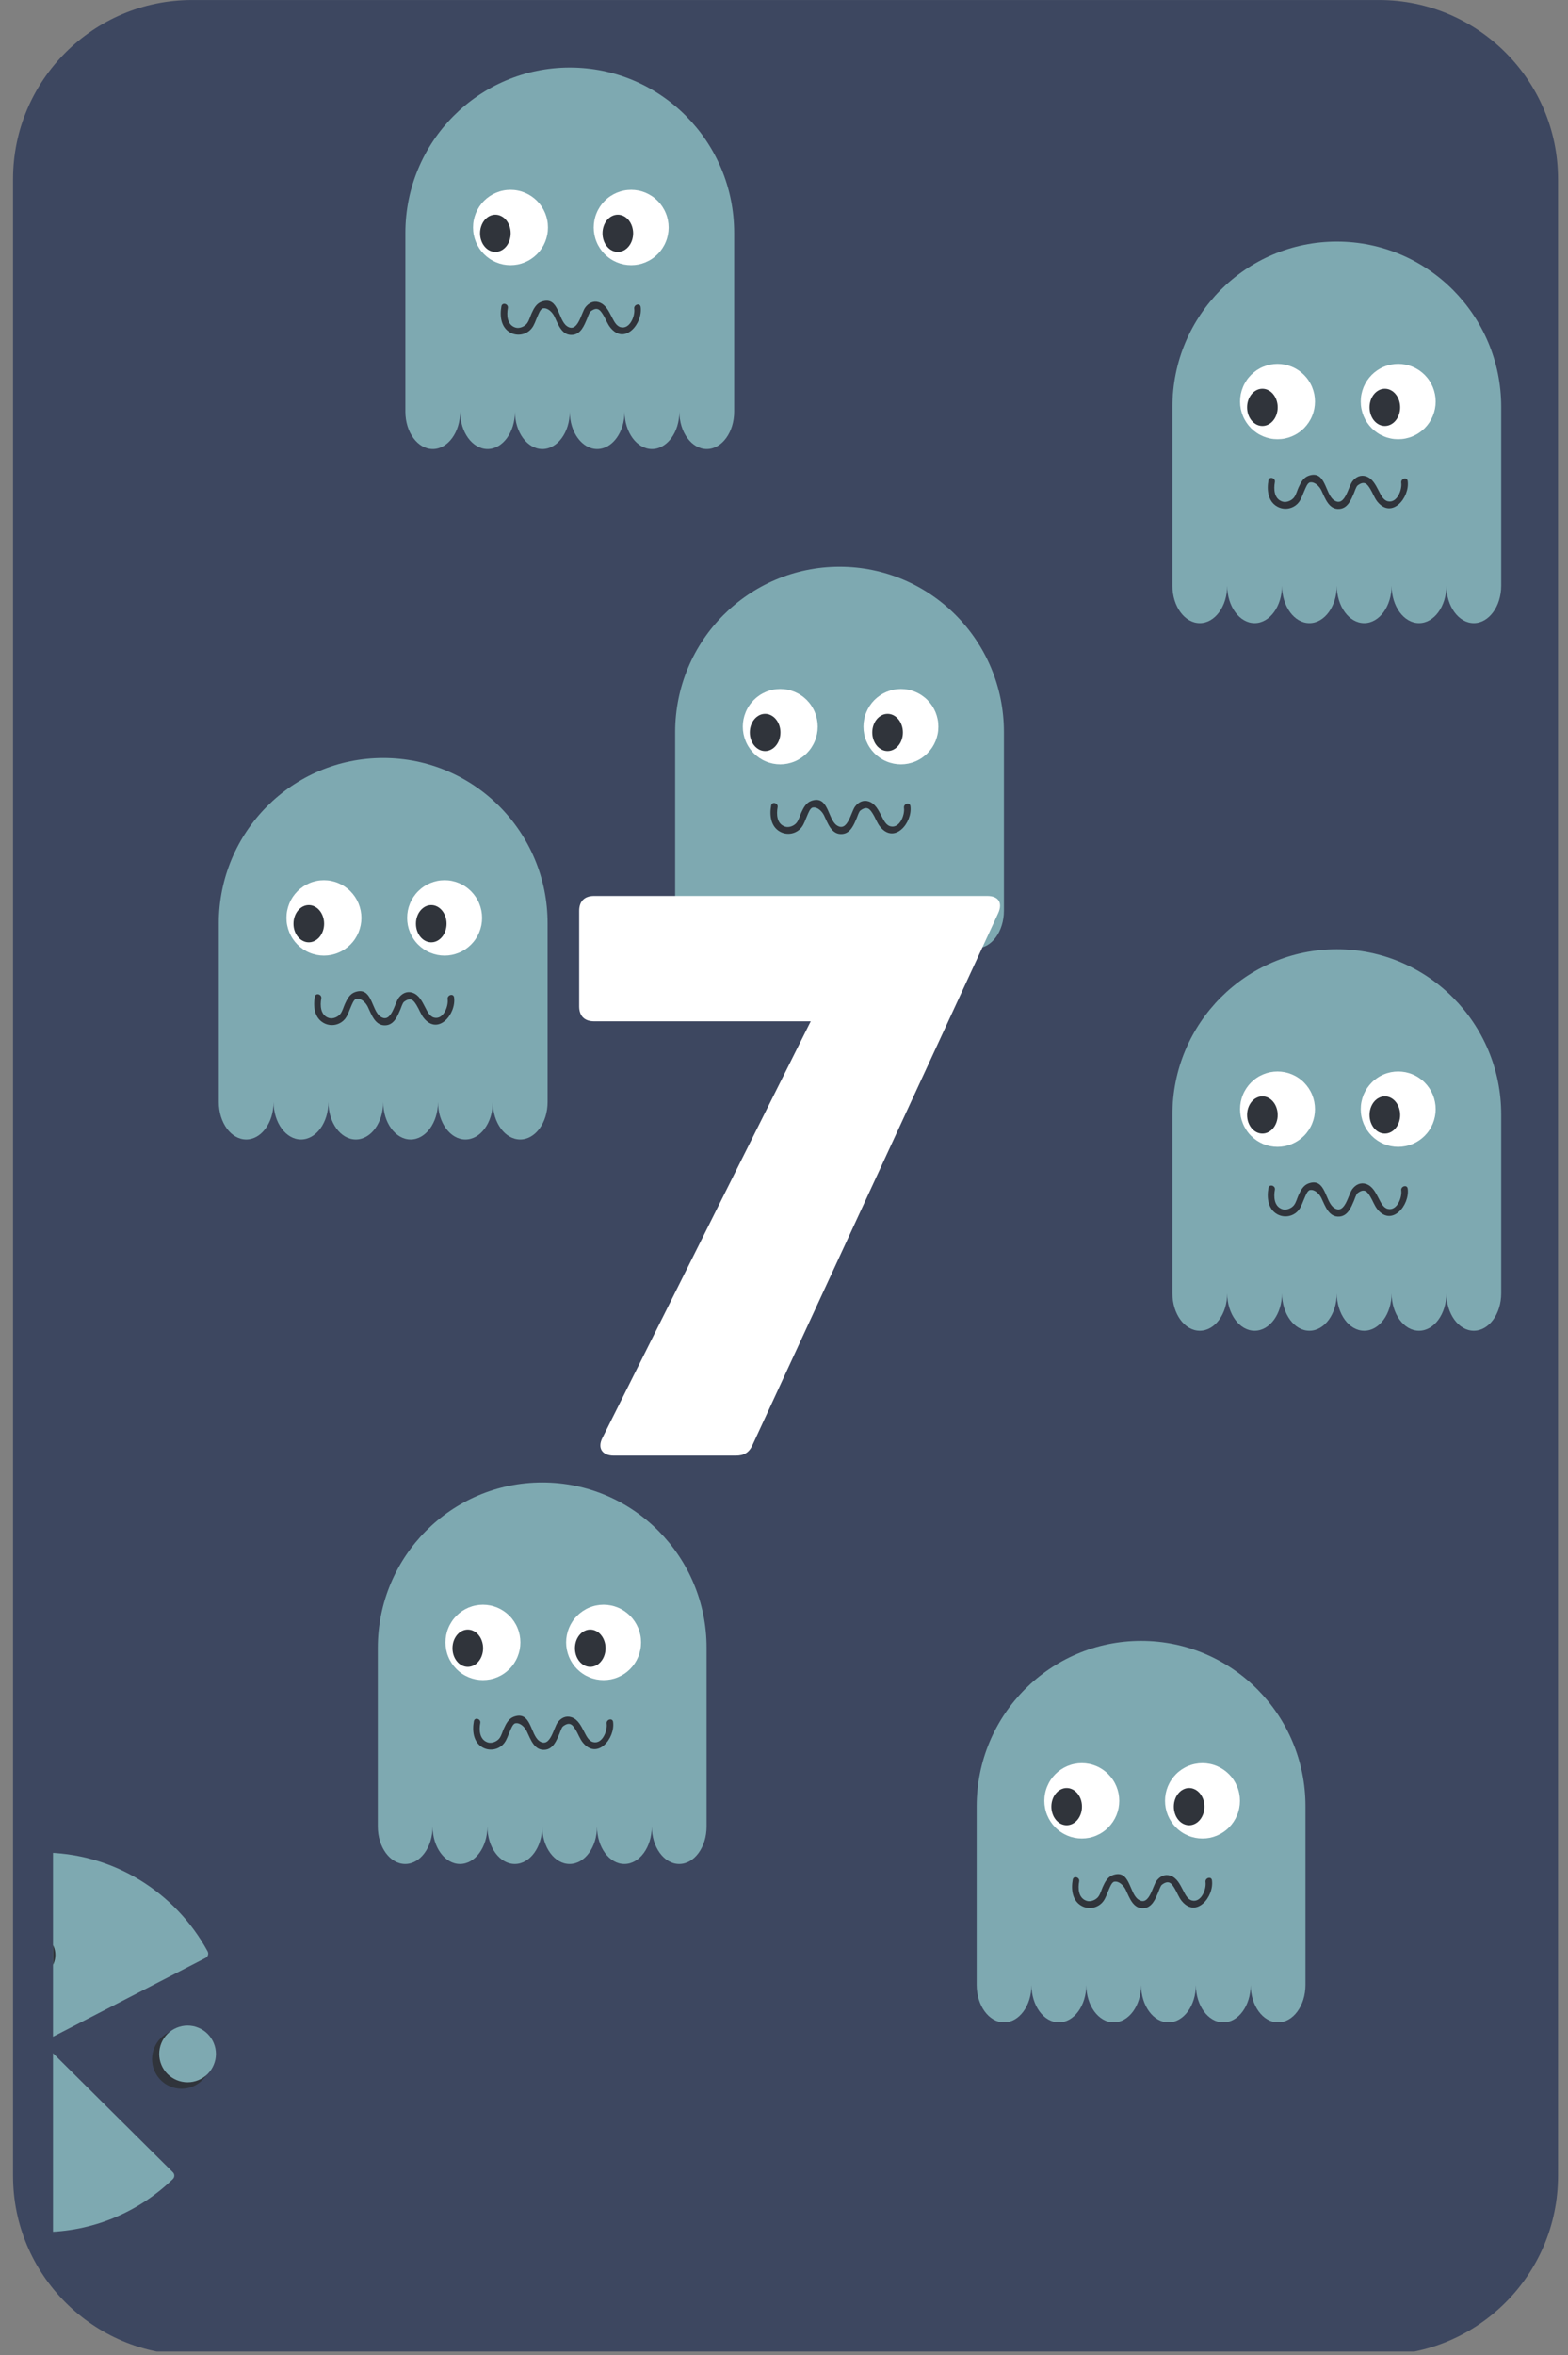 <?xml version="1.0" encoding="UTF-8"?>
<svg xmlns="http://www.w3.org/2000/svg" xmlns:xlink="http://www.w3.org/1999/xlink" width="224.88pt" height="337.5pt" viewBox="0 0 224.88 337.5" version="1.2">
<rect x="0" y="0" width="224.88" height="337.5" fill="#808080" stroke="none"/>
<defs>
<g>
<symbol overflow="visible" id="glyph0-7">
<path style="stroke:none;" d="M 7.258 -80.203 C 5.902 -80.203 5.117 -79.473 5.117 -78.062 L 5.117 -64.383 C 5.117 -62.973 5.902 -62.242 7.258 -62.242 L 38.328 -62.242 L 8.461 -2.559 C 7.676 -1.043 8.461 0 10.078 0 L 27.57 0 C 28.77 0 29.504 -0.418 30.023 -1.617 L 65.219 -77.75 C 65.898 -79.266 65.219 -80.203 63.652 -80.203 Z M 7.258 -80.203 "/>
</symbol>
</g>
<clipPath id="clip1-7">
  <path d="M 1 0 L 224 0 L 224 337 L 1 337 Z M 1 0 "/>
</clipPath>
<clipPath id="clip2-7">
  <path d="M 96.82 81.207 L 144 81.207 L 144 135.879 L 96.82 135.879 Z M 96.82 81.207 "/>
</clipPath>
<clipPath id="clip3-7">
  <path d="M 168.137 136.031 L 215.316 136.031 L 215.316 190.699 L 168.137 190.699 Z M 168.137 136.031 "/>
</clipPath>
<clipPath id="clip4-7">
  <path d="M 168.137 34.617 L 215.316 34.617 L 215.316 89.289 L 168.137 89.289 Z M 168.137 34.617 "/>
</clipPath>
<clipPath id="clip5-7">
  <path d="M 54.176 212.449 L 101.355 212.449 L 101.355 267.117 L 54.176 267.117 Z M 54.176 212.449 "/>
</clipPath>
<clipPath id="clip6-7">
  <path d="M 140.066 235.152 L 187.246 235.152 L 187.246 289.82 L 140.066 289.82 Z M 140.066 235.152 "/>
</clipPath>
<clipPath id="clip7-7">
  <path d="M 58.129 9.676 L 105.309 9.676 L 105.309 64.344 L 58.129 64.344 Z M 58.129 9.676 "/>
</clipPath>
<clipPath id="clip8-7">
  <path d="M 31.371 108.617 L 78.551 108.617 L 78.551 163.289 L 31.371 163.289 Z M 31.371 108.617 "/>
</clipPath>
<clipPath id="clip9-7">
  <path d="M 7.602 265.469 L 30 265.469 L 30 319.898 L 7.602 319.898 Z M 7.602 265.469 "/>
</clipPath>
<clipPath id="clip10-7">
  <path d="M 7.602 276 L 8 276 L 8 284 L 7.602 284 Z M 7.602 276 "/>
</clipPath>
<clipPath id="clip11-7">
  <path d="M 21 290 L 30.301 290 L 30.301 300 L 21 300 Z M 21 290 "/>
</clipPath>
</defs>
<g id="surface1-7">
<path style=" stroke:none;fill-rule:nonzero;fill:rgb(23.92%,27.84%,37.65%);fill-opacity:1;" d="M 192.031 331.344 L 33.266 331.344 C 19.125 331.344 7.602 319.84 7.602 305.719 L 7.602 31.402 C 7.602 17.281 19.125 5.777 33.266 5.777 L 192.031 5.777 C 206.176 5.777 217.699 17.281 217.699 31.402 L 217.699 305.719 C 217.699 319.84 206.176 331.344 192.031 331.344 Z M 192.031 331.344 "/>
<g clip-path="url(#clip1-7)" clip-rule="nonzero">
<path style=" stroke:none;fill-rule:nonzero;fill:rgb(23.92%,27.84%,37.65%);fill-opacity:1;" d="M 197.785 337.504 L 27.535 337.504 C 13.395 337.504 1.871 325.984 1.871 311.852 L 1.871 25.656 C 1.871 11.52 13.395 0.004 27.535 0.004 L 197.785 0.004 C 211.926 0.004 223.449 11.52 223.449 25.656 L 223.449 311.852 C 223.449 325.984 211.926 337.504 197.785 337.504 Z M 197.785 337.504 "/>
</g>
<g clip-path="url(#clip2-7)" clip-rule="nonzero">
<path style=" stroke:none;fill-rule:nonzero;fill:rgb(49.409%,66.269%,69.409%);fill-opacity:1;" d="M 120.41 81.219 C 107.387 81.219 96.828 91.828 96.828 104.918 L 96.828 130.52 C 96.828 133.484 98.586 135.891 100.758 135.891 C 102.926 135.891 104.688 133.484 104.688 130.52 C 104.688 133.484 106.445 135.891 108.617 135.891 C 110.785 135.891 112.547 133.484 112.547 130.52 C 112.547 133.484 114.305 135.891 116.477 135.891 C 118.645 135.891 120.406 133.484 120.406 130.52 C 120.406 133.484 122.164 135.891 124.336 135.891 C 126.504 135.891 128.262 133.484 128.262 130.52 C 128.262 133.484 130.023 135.891 132.191 135.891 C 134.363 135.891 136.121 133.484 136.121 130.52 C 136.121 133.484 137.883 135.891 140.051 135.891 C 142.223 135.891 143.98 133.484 143.98 130.52 L 143.98 104.918 C 143.992 91.828 133.434 81.219 120.41 81.219 Z M 120.41 81.219 "/>
</g>
<path style=" stroke:none;fill-rule:nonzero;fill:rgb(100%,100%,100%);fill-opacity:1;" d="M 117.277 104.137 C 117.277 104.492 117.242 104.844 117.172 105.191 C 117.105 105.539 117.004 105.875 116.867 106.203 C 116.734 106.531 116.566 106.844 116.371 107.137 C 116.176 107.434 115.953 107.703 115.703 107.957 C 115.453 108.207 115.184 108.43 114.887 108.629 C 114.594 108.824 114.285 108.992 113.961 109.125 C 113.633 109.262 113.297 109.363 112.953 109.434 C 112.605 109.504 112.258 109.539 111.902 109.539 C 111.551 109.539 111.203 109.504 110.855 109.434 C 110.508 109.363 110.172 109.262 109.848 109.125 C 109.52 108.992 109.211 108.824 108.918 108.629 C 108.625 108.43 108.355 108.207 108.105 107.957 C 107.855 107.703 107.633 107.434 107.438 107.137 C 107.238 106.844 107.074 106.531 106.941 106.203 C 106.805 105.875 106.703 105.539 106.633 105.191 C 106.566 104.844 106.531 104.492 106.531 104.137 C 106.531 103.781 106.566 103.43 106.633 103.082 C 106.703 102.734 106.805 102.398 106.941 102.07 C 107.074 101.742 107.238 101.43 107.438 101.137 C 107.633 100.84 107.855 100.57 108.105 100.316 C 108.355 100.066 108.625 99.844 108.918 99.648 C 109.211 99.449 109.52 99.285 109.848 99.148 C 110.172 99.012 110.508 98.91 110.855 98.84 C 111.203 98.77 111.551 98.738 111.902 98.738 C 112.258 98.738 112.605 98.77 112.953 98.84 C 113.297 98.91 113.633 99.012 113.961 99.148 C 114.285 99.285 114.594 99.449 114.887 99.648 C 115.184 99.844 115.453 100.066 115.703 100.316 C 115.953 100.57 116.176 100.84 116.371 101.137 C 116.566 101.43 116.734 101.742 116.867 102.07 C 117.004 102.398 117.105 102.734 117.172 103.082 C 117.242 103.43 117.277 103.781 117.277 104.137 Z M 117.277 104.137 "/>
<path style=" stroke:none;fill-rule:nonzero;fill:rgb(18.819%,20.389%,23.14%);fill-opacity:1;" d="M 111.93 104.969 C 111.93 105.32 111.875 105.664 111.762 105.988 C 111.652 106.316 111.492 106.605 111.285 106.855 C 111.078 107.105 110.844 107.297 110.574 107.434 C 110.305 107.57 110.023 107.637 109.734 107.637 C 109.441 107.637 109.16 107.57 108.895 107.434 C 108.625 107.297 108.387 107.105 108.18 106.855 C 107.973 106.605 107.816 106.316 107.703 105.988 C 107.594 105.664 107.535 105.32 107.535 104.969 C 107.535 104.613 107.594 104.273 107.703 103.949 C 107.816 103.621 107.973 103.332 108.18 103.082 C 108.387 102.832 108.625 102.641 108.895 102.504 C 109.16 102.367 109.441 102.301 109.734 102.301 C 110.023 102.301 110.305 102.367 110.574 102.504 C 110.844 102.641 111.078 102.832 111.285 103.082 C 111.492 103.332 111.652 103.621 111.762 103.949 C 111.875 104.273 111.93 104.613 111.93 104.969 Z M 111.93 104.969 "/>
<path style=" stroke:none;fill-rule:nonzero;fill:rgb(100%,100%,100%);fill-opacity:1;" d="M 134.582 104.137 C 134.582 104.492 134.551 104.844 134.48 105.191 C 134.41 105.539 134.309 105.875 134.176 106.203 C 134.039 106.531 133.875 106.844 133.68 107.137 C 133.48 107.434 133.258 107.703 133.008 107.957 C 132.762 108.207 132.488 108.43 132.195 108.629 C 131.902 108.824 131.594 108.992 131.266 109.125 C 130.941 109.262 130.605 109.363 130.258 109.434 C 129.914 109.504 129.562 109.539 129.211 109.539 C 128.859 109.539 128.508 109.504 128.16 109.434 C 127.816 109.363 127.48 109.262 127.152 109.125 C 126.828 108.992 126.52 108.824 126.227 108.629 C 125.934 108.43 125.66 108.207 125.41 107.957 C 125.16 107.703 124.938 107.434 124.742 107.137 C 124.547 106.844 124.383 106.531 124.246 106.203 C 124.109 105.875 124.008 105.539 123.941 105.191 C 123.871 104.844 123.836 104.492 123.836 104.137 C 123.836 103.781 123.871 103.43 123.941 103.082 C 124.008 102.734 124.109 102.398 124.246 102.07 C 124.383 101.742 124.547 101.43 124.742 101.137 C 124.938 100.84 125.16 100.57 125.41 100.316 C 125.66 100.066 125.934 99.844 126.227 99.648 C 126.52 99.449 126.828 99.285 127.152 99.148 C 127.48 99.012 127.816 98.91 128.16 98.84 C 128.508 98.77 128.859 98.738 129.211 98.738 C 129.562 98.738 129.914 98.77 130.258 98.84 C 130.605 98.91 130.941 99.012 131.266 99.148 C 131.594 99.285 131.902 99.449 132.195 99.648 C 132.488 99.844 132.762 100.066 133.008 100.316 C 133.258 100.57 133.48 100.84 133.68 101.137 C 133.875 101.43 134.039 101.742 134.176 102.07 C 134.309 102.398 134.41 102.734 134.48 103.082 C 134.551 103.43 134.582 103.781 134.582 104.137 Z M 134.582 104.137 "/>
<path style=" stroke:none;fill-rule:nonzero;fill:rgb(18.819%,20.389%,23.14%);fill-opacity:1;" d="M 129.492 104.969 C 129.492 105.32 129.438 105.664 129.324 105.988 C 129.215 106.316 129.055 106.605 128.848 106.855 C 128.641 107.105 128.406 107.297 128.137 107.434 C 127.867 107.57 127.586 107.637 127.297 107.637 C 127.004 107.637 126.723 107.57 126.457 107.434 C 126.188 107.297 125.949 107.105 125.742 106.855 C 125.535 106.605 125.379 106.316 125.266 105.988 C 125.156 105.664 125.098 105.32 125.098 104.969 C 125.098 104.613 125.156 104.273 125.266 103.949 C 125.379 103.621 125.535 103.332 125.742 103.082 C 125.949 102.832 126.188 102.641 126.457 102.504 C 126.723 102.367 127.004 102.301 127.297 102.301 C 127.586 102.301 127.867 102.367 128.137 102.504 C 128.406 102.641 128.641 102.832 128.848 103.082 C 129.055 103.332 129.215 103.621 129.324 103.949 C 129.438 104.273 129.492 104.613 129.492 104.969 Z M 129.492 104.969 "/>
<path style=" stroke:none;fill-rule:nonzero;fill:rgb(18.819%,20.389%,23.14%);fill-opacity:1;" d="M 110.602 115.426 C 110.348 116.797 110.52 118.457 111.879 119.199 C 112.918 119.77 114.238 119.504 114.961 118.566 C 115.34 118.074 115.512 117.453 115.766 116.895 C 115.902 116.59 116.176 115.801 116.551 115.73 C 117.254 115.59 117.922 116.312 118.184 116.859 C 118.734 117.984 119.254 119.684 120.828 119.523 C 121.996 119.398 122.465 118.188 122.867 117.254 C 122.934 117.098 123.184 116.316 123.383 116.168 C 124.402 115.391 124.805 116.023 125.203 116.664 C 125.578 117.266 125.789 117.957 126.246 118.512 C 128.32 121.023 130.902 117.879 130.57 115.52 C 130.484 114.91 129.562 115.168 129.648 115.773 C 129.789 116.793 129.035 118.762 127.703 118.426 C 127.031 118.254 126.711 117.48 126.418 116.93 C 125.98 116.109 125.547 115.164 124.586 114.852 C 123.809 114.602 123.117 114.949 122.641 115.574 C 122.043 116.352 121.574 119.328 120.02 118.289 C 118.684 117.395 118.855 113.906 116.367 114.77 C 115.602 115.039 115.23 115.77 114.914 116.465 C 114.711 116.914 114.578 117.457 114.289 117.859 C 113.949 118.332 113.191 118.656 112.617 118.477 C 111.375 118.09 111.344 116.645 111.523 115.68 C 111.637 115.078 110.715 114.816 110.602 115.426 Z M 110.602 115.426 "/>
<g style="fill:rgb(100%,100%,100%);fill-opacity:1;">
  <use xlink:href="#glyph0-7" x="77.947" y="208.606"/>
</g>
<g clip-path="url(#clip3-7)" clip-rule="nonzero">
<path style=" stroke:none;fill-rule:nonzero;fill:rgb(49.409%,66.269%,69.409%);fill-opacity:1;" d="M 191.727 136.039 C 178.703 136.039 168.145 146.652 168.145 159.742 L 168.145 185.34 C 168.145 188.309 169.902 190.711 172.074 190.711 C 174.246 190.711 176.004 188.309 176.004 185.34 C 176.004 188.309 177.762 190.711 179.934 190.711 C 182.105 190.711 183.863 188.309 183.863 185.34 C 183.863 188.309 185.621 190.711 187.793 190.711 C 189.961 190.711 191.723 188.309 191.723 185.34 C 191.723 188.309 193.48 190.711 195.652 190.711 C 197.82 190.711 199.582 188.309 199.582 185.34 C 199.582 188.309 201.34 190.711 203.512 190.711 C 205.68 190.711 207.441 188.309 207.441 185.34 C 207.441 188.309 209.199 190.711 211.371 190.711 C 213.539 190.711 215.301 188.309 215.301 185.34 L 215.301 159.742 C 215.309 146.652 204.75 136.039 191.727 136.039 Z M 191.727 136.039 "/>
</g>
<path style=" stroke:none;fill-rule:nonzero;fill:rgb(100%,100%,100%);fill-opacity:1;" d="M 188.594 158.957 C 188.594 159.312 188.559 159.664 188.492 160.012 C 188.422 160.359 188.32 160.695 188.184 161.023 C 188.051 161.352 187.883 161.664 187.688 161.957 C 187.492 162.254 187.27 162.527 187.02 162.777 C 186.77 163.027 186.5 163.25 186.207 163.449 C 185.914 163.645 185.602 163.812 185.277 163.949 C 184.949 164.082 184.613 164.188 184.27 164.254 C 183.922 164.324 183.574 164.359 183.223 164.359 C 182.867 164.359 182.52 164.324 182.172 164.254 C 181.828 164.188 181.492 164.082 181.164 163.949 C 180.84 163.812 180.527 163.645 180.234 163.449 C 179.941 163.25 179.672 163.027 179.422 162.777 C 179.172 162.527 178.949 162.254 178.754 161.957 C 178.559 161.664 178.391 161.352 178.258 161.023 C 178.121 160.695 178.02 160.359 177.949 160.012 C 177.883 159.664 177.848 159.312 177.848 158.957 C 177.848 158.602 177.883 158.254 177.949 157.906 C 178.02 157.559 178.121 157.219 178.258 156.891 C 178.391 156.562 178.559 156.254 178.754 155.957 C 178.949 155.664 179.172 155.391 179.422 155.141 C 179.672 154.887 179.941 154.664 180.234 154.469 C 180.527 154.27 180.84 154.105 181.164 153.969 C 181.492 153.832 181.828 153.73 182.172 153.66 C 182.52 153.594 182.867 153.559 183.223 153.559 C 183.574 153.559 183.922 153.594 184.27 153.66 C 184.613 153.73 184.949 153.832 185.277 153.969 C 185.602 154.105 185.914 154.27 186.207 154.469 C 186.5 154.664 186.77 154.887 187.02 155.141 C 187.27 155.391 187.492 155.664 187.688 155.957 C 187.883 156.254 188.051 156.562 188.184 156.891 C 188.32 157.219 188.422 157.559 188.492 157.906 C 188.559 158.254 188.594 158.602 188.594 158.957 Z M 188.594 158.957 "/>
<path style=" stroke:none;fill-rule:nonzero;fill:rgb(18.819%,20.389%,23.14%);fill-opacity:1;" d="M 183.246 159.789 C 183.246 160.145 183.191 160.484 183.078 160.812 C 182.969 161.137 182.809 161.426 182.602 161.676 C 182.398 161.926 182.16 162.117 181.891 162.254 C 181.621 162.391 181.34 162.457 181.051 162.457 C 180.758 162.457 180.48 162.391 180.211 162.254 C 179.941 162.117 179.703 161.926 179.496 161.676 C 179.293 161.426 179.133 161.137 179.02 160.812 C 178.91 160.484 178.855 160.145 178.855 159.789 C 178.855 159.438 178.91 159.094 179.02 158.77 C 179.133 158.441 179.293 158.152 179.496 157.902 C 179.703 157.652 179.941 157.461 180.211 157.324 C 180.48 157.188 180.758 157.121 181.051 157.121 C 181.34 157.121 181.621 157.188 181.891 157.324 C 182.16 157.461 182.398 157.652 182.602 157.902 C 182.809 158.152 182.969 158.441 183.078 158.77 C 183.191 159.094 183.246 159.438 183.246 159.789 Z M 183.246 159.789 "/>
<path style=" stroke:none;fill-rule:nonzero;fill:rgb(100%,100%,100%);fill-opacity:1;" d="M 205.902 158.957 C 205.902 159.312 205.867 159.664 205.797 160.012 C 205.727 160.359 205.625 160.695 205.492 161.023 C 205.355 161.352 205.191 161.664 204.996 161.957 C 204.801 162.254 204.578 162.527 204.328 162.777 C 204.078 163.027 203.805 163.25 203.512 163.449 C 203.219 163.645 202.91 163.812 202.582 163.949 C 202.258 164.082 201.922 164.188 201.574 164.254 C 201.23 164.324 200.879 164.359 200.527 164.359 C 200.176 164.359 199.824 164.324 199.48 164.254 C 199.133 164.188 198.797 164.082 198.473 163.949 C 198.145 163.812 197.836 163.645 197.543 163.449 C 197.25 163.25 196.977 163.027 196.727 162.777 C 196.48 162.527 196.258 162.254 196.059 161.957 C 195.863 161.664 195.699 161.352 195.562 161.023 C 195.43 160.695 195.328 160.359 195.258 160.012 C 195.188 159.664 195.156 159.312 195.156 158.957 C 195.156 158.602 195.188 158.254 195.258 157.906 C 195.328 157.559 195.43 157.219 195.562 156.891 C 195.699 156.562 195.863 156.254 196.059 155.957 C 196.258 155.664 196.48 155.391 196.727 155.141 C 196.977 154.887 197.25 154.664 197.543 154.469 C 197.836 154.27 198.145 154.105 198.473 153.969 C 198.797 153.832 199.133 153.73 199.48 153.66 C 199.824 153.594 200.176 153.559 200.527 153.559 C 200.879 153.559 201.23 153.594 201.574 153.66 C 201.922 153.73 202.258 153.832 202.582 153.969 C 202.91 154.105 203.219 154.27 203.512 154.469 C 203.805 154.664 204.078 154.887 204.328 155.141 C 204.578 155.391 204.801 155.664 204.996 155.957 C 205.191 156.254 205.355 156.562 205.492 156.891 C 205.625 157.219 205.727 157.559 205.797 157.906 C 205.867 158.254 205.902 158.602 205.902 158.957 Z M 205.902 158.957 "/>
<path style=" stroke:none;fill-rule:nonzero;fill:rgb(18.819%,20.389%,23.14%);fill-opacity:1;" d="M 200.809 159.789 C 200.809 160.145 200.754 160.484 200.641 160.812 C 200.531 161.137 200.371 161.426 200.164 161.676 C 199.961 161.926 199.723 162.117 199.453 162.254 C 199.184 162.391 198.902 162.457 198.613 162.457 C 198.32 162.457 198.043 162.391 197.773 162.254 C 197.504 162.117 197.266 161.926 197.059 161.676 C 196.855 161.426 196.695 161.137 196.582 160.812 C 196.473 160.484 196.418 160.145 196.418 159.789 C 196.418 159.438 196.473 159.094 196.582 158.77 C 196.695 158.441 196.855 158.152 197.059 157.902 C 197.266 157.652 197.504 157.461 197.773 157.324 C 198.043 157.188 198.32 157.121 198.613 157.121 C 198.902 157.121 199.184 157.188 199.453 157.324 C 199.723 157.461 199.961 157.652 200.164 157.902 C 200.371 158.152 200.531 158.441 200.641 158.77 C 200.754 159.094 200.809 159.438 200.809 159.789 Z M 200.809 159.789 "/>
<path style=" stroke:none;fill-rule:nonzero;fill:rgb(18.819%,20.389%,23.14%);fill-opacity:1;" d="M 181.922 170.246 C 181.668 171.621 181.836 173.277 183.195 174.023 C 184.234 174.59 185.555 174.324 186.277 173.387 C 186.656 172.895 186.828 172.273 187.082 171.715 C 187.223 171.41 187.492 170.621 187.867 170.551 C 188.574 170.41 189.238 171.137 189.504 171.68 C 190.051 172.805 190.574 174.504 192.145 174.344 C 193.312 174.223 193.781 173.012 194.184 172.074 C 194.25 171.918 194.504 171.141 194.699 170.988 C 195.719 170.211 196.121 170.844 196.52 171.484 C 196.895 172.086 197.109 172.777 197.562 173.332 C 199.637 175.844 202.219 172.703 201.887 170.34 C 201.801 169.73 200.879 169.992 200.965 170.594 C 201.109 171.613 200.352 173.586 199.02 173.246 C 198.348 173.074 198.027 172.301 197.734 171.754 C 197.297 170.93 196.863 169.984 195.906 169.672 C 195.125 169.422 194.434 169.773 193.957 170.395 C 193.359 171.172 192.891 174.148 191.34 173.109 C 190 172.219 190.172 168.727 187.684 169.594 C 186.918 169.859 186.547 170.59 186.23 171.285 C 186.027 171.738 185.898 172.277 185.605 172.684 C 185.266 173.152 184.508 173.48 183.934 173.301 C 182.691 172.91 182.664 171.465 182.84 170.504 C 182.953 169.898 182.035 169.641 181.922 170.246 Z M 181.922 170.246 "/>
<g clip-path="url(#clip4-7)" clip-rule="nonzero">
<path style=" stroke:none;fill-rule:nonzero;fill:rgb(49.409%,66.269%,69.409%);fill-opacity:1;" d="M 191.727 34.625 C 178.703 34.625 168.145 45.238 168.145 58.328 L 168.145 83.93 C 168.145 86.895 169.902 89.301 172.074 89.301 C 174.246 89.301 176.004 86.895 176.004 83.93 C 176.004 86.895 177.762 89.301 179.934 89.301 C 182.105 89.301 183.863 86.895 183.863 83.93 C 183.863 86.895 185.621 89.301 187.793 89.301 C 189.961 89.301 191.723 86.895 191.723 83.93 C 191.723 86.895 193.48 89.301 195.652 89.301 C 197.82 89.301 199.582 86.895 199.582 83.93 C 199.582 86.895 201.34 89.301 203.512 89.301 C 205.68 89.301 207.441 86.895 207.441 83.93 C 207.441 86.895 209.199 89.301 211.371 89.301 C 213.539 89.301 215.301 86.895 215.301 83.93 L 215.301 58.328 C 215.309 45.238 204.75 34.625 191.727 34.625 Z M 191.727 34.625 "/>
</g>
<path style=" stroke:none;fill-rule:nonzero;fill:rgb(100%,100%,100%);fill-opacity:1;" d="M 188.594 57.547 C 188.594 57.902 188.559 58.254 188.492 58.602 C 188.422 58.949 188.32 59.285 188.184 59.613 C 188.051 59.941 187.883 60.254 187.688 60.547 C 187.492 60.84 187.27 61.113 187.02 61.367 C 186.77 61.617 186.5 61.84 186.207 62.035 C 185.914 62.234 185.602 62.398 185.277 62.535 C 184.949 62.672 184.613 62.773 184.27 62.844 C 183.922 62.914 183.574 62.945 183.223 62.945 C 182.867 62.945 182.52 62.914 182.172 62.844 C 181.828 62.773 181.492 62.672 181.164 62.535 C 180.84 62.398 180.527 62.234 180.234 62.035 C 179.941 61.84 179.672 61.617 179.422 61.367 C 179.172 61.113 178.949 60.84 178.754 60.547 C 178.559 60.254 178.391 59.941 178.258 59.613 C 178.121 59.285 178.02 58.949 177.949 58.602 C 177.883 58.254 177.848 57.902 177.848 57.547 C 177.848 57.191 177.883 56.84 177.949 56.492 C 178.02 56.145 178.121 55.809 178.258 55.48 C 178.391 55.152 178.559 54.84 178.754 54.547 C 178.949 54.25 179.172 53.98 179.422 53.727 C 179.672 53.477 179.941 53.254 180.234 53.055 C 180.527 52.859 180.84 52.691 181.164 52.559 C 181.492 52.422 181.828 52.32 182.172 52.25 C 182.52 52.18 182.867 52.145 183.223 52.145 C 183.574 52.145 183.922 52.18 184.27 52.25 C 184.613 52.32 184.949 52.422 185.277 52.559 C 185.602 52.691 185.914 52.859 186.207 53.055 C 186.5 53.254 186.77 53.477 187.02 53.727 C 187.27 53.98 187.492 54.25 187.688 54.547 C 187.883 54.84 188.051 55.152 188.184 55.48 C 188.32 55.809 188.422 56.145 188.492 56.492 C 188.559 56.84 188.594 57.191 188.594 57.547 Z M 188.594 57.547 "/>
<path style=" stroke:none;fill-rule:nonzero;fill:rgb(18.819%,20.389%,23.14%);fill-opacity:1;" d="M 183.246 58.379 C 183.246 58.73 183.191 59.07 183.078 59.398 C 182.969 59.727 182.809 60.016 182.602 60.266 C 182.398 60.516 182.16 60.707 181.891 60.844 C 181.621 60.977 181.34 61.047 181.051 61.047 C 180.758 61.047 180.48 60.977 180.211 60.844 C 179.941 60.707 179.703 60.516 179.496 60.266 C 179.293 60.016 179.133 59.727 179.02 59.398 C 178.91 59.07 178.855 58.73 178.855 58.379 C 178.855 58.023 178.91 57.684 179.02 57.355 C 179.133 57.031 179.293 56.742 179.496 56.492 C 179.703 56.242 179.941 56.047 180.211 55.914 C 180.48 55.777 180.758 55.711 181.051 55.711 C 181.34 55.711 181.621 55.777 181.891 55.914 C 182.16 56.047 182.398 56.242 182.602 56.492 C 182.809 56.742 182.969 57.031 183.078 57.355 C 183.191 57.684 183.246 58.023 183.246 58.379 Z M 183.246 58.379 "/>
<path style=" stroke:none;fill-rule:nonzero;fill:rgb(100%,100%,100%);fill-opacity:1;" d="M 205.902 57.547 C 205.902 57.902 205.867 58.254 205.797 58.602 C 205.727 58.949 205.625 59.285 205.492 59.613 C 205.355 59.941 205.191 60.254 204.996 60.547 C 204.801 60.84 204.578 61.113 204.328 61.367 C 204.078 61.617 203.805 61.84 203.512 62.035 C 203.219 62.234 202.91 62.398 202.582 62.535 C 202.258 62.672 201.922 62.773 201.574 62.844 C 201.23 62.914 200.879 62.945 200.527 62.945 C 200.176 62.945 199.824 62.914 199.48 62.844 C 199.133 62.773 198.797 62.672 198.473 62.535 C 198.145 62.398 197.836 62.234 197.543 62.035 C 197.25 61.84 196.977 61.617 196.727 61.367 C 196.48 61.113 196.258 60.84 196.059 60.547 C 195.863 60.254 195.699 59.941 195.562 59.613 C 195.43 59.285 195.328 58.949 195.258 58.602 C 195.188 58.254 195.156 57.902 195.156 57.547 C 195.156 57.191 195.188 56.84 195.258 56.492 C 195.328 56.145 195.43 55.809 195.562 55.48 C 195.699 55.152 195.863 54.84 196.059 54.547 C 196.258 54.25 196.48 53.98 196.727 53.727 C 196.977 53.477 197.25 53.254 197.543 53.055 C 197.836 52.859 198.145 52.691 198.473 52.559 C 198.797 52.422 199.133 52.32 199.48 52.25 C 199.824 52.18 200.176 52.145 200.527 52.145 C 200.879 52.145 201.23 52.18 201.574 52.25 C 201.922 52.32 202.258 52.422 202.582 52.559 C 202.91 52.691 203.219 52.859 203.512 53.055 C 203.805 53.254 204.078 53.477 204.328 53.727 C 204.578 53.98 204.801 54.25 204.996 54.547 C 205.191 54.84 205.355 55.152 205.492 55.48 C 205.625 55.809 205.727 56.145 205.797 56.492 C 205.867 56.84 205.902 57.191 205.902 57.547 Z M 205.902 57.547 "/>
<path style=" stroke:none;fill-rule:nonzero;fill:rgb(18.819%,20.389%,23.14%);fill-opacity:1;" d="M 200.809 58.379 C 200.809 58.73 200.754 59.07 200.641 59.398 C 200.531 59.727 200.371 60.016 200.164 60.266 C 199.961 60.516 199.723 60.707 199.453 60.844 C 199.184 60.977 198.902 61.047 198.613 61.047 C 198.32 61.047 198.043 60.977 197.773 60.844 C 197.504 60.707 197.266 60.516 197.059 60.266 C 196.855 60.016 196.695 59.727 196.582 59.398 C 196.473 59.07 196.418 58.73 196.418 58.379 C 196.418 58.023 196.473 57.684 196.582 57.355 C 196.695 57.031 196.855 56.742 197.059 56.492 C 197.266 56.242 197.504 56.047 197.773 55.914 C 198.043 55.777 198.32 55.711 198.613 55.711 C 198.902 55.711 199.184 55.777 199.453 55.914 C 199.723 56.047 199.961 56.242 200.164 56.492 C 200.371 56.742 200.531 57.031 200.641 57.355 C 200.754 57.684 200.809 58.023 200.809 58.379 Z M 200.809 58.379 "/>
<path style=" stroke:none;fill-rule:nonzero;fill:rgb(18.819%,20.389%,23.14%);fill-opacity:1;" d="M 181.922 68.832 C 181.668 70.207 181.836 71.867 183.195 72.609 C 184.234 73.18 185.555 72.914 186.277 71.977 C 186.656 71.484 186.828 70.859 187.082 70.305 C 187.223 70 187.492 69.211 187.867 69.137 C 188.574 69 189.238 69.723 189.504 70.27 C 190.051 71.395 190.574 73.094 192.145 72.93 C 193.312 72.809 193.781 71.598 194.184 70.66 C 194.25 70.508 194.504 69.727 194.699 69.578 C 195.719 68.801 196.121 69.434 196.52 70.074 C 196.895 70.676 197.109 71.367 197.562 71.922 C 199.637 74.43 202.219 71.289 201.887 68.93 C 201.801 68.32 200.879 68.578 200.965 69.184 C 201.109 70.203 200.352 72.172 199.02 71.836 C 198.348 71.664 198.027 70.891 197.734 70.34 C 197.297 69.52 196.863 68.574 195.906 68.262 C 195.125 68.012 194.434 68.359 193.957 68.984 C 193.359 69.762 192.891 72.738 191.34 71.699 C 190 70.805 190.172 67.316 187.684 68.18 C 186.918 68.449 186.547 69.18 186.23 69.875 C 186.027 70.324 185.898 70.867 185.605 71.27 C 185.266 71.738 184.508 72.066 183.934 71.887 C 182.691 71.5 182.664 70.055 182.84 69.09 C 182.953 68.488 182.035 68.227 181.922 68.832 Z M 181.922 68.832 "/>
<g clip-path="url(#clip5-7)" clip-rule="nonzero">
<path style=" stroke:none;fill-rule:nonzero;fill:rgb(49.409%,66.269%,69.409%);fill-opacity:1;" d="M 77.766 212.457 C 64.742 212.457 54.184 223.07 54.184 236.16 L 54.184 261.762 C 54.184 264.727 55.941 267.133 58.113 267.133 C 60.285 267.133 62.043 264.727 62.043 261.762 C 62.043 264.727 63.801 267.133 65.973 267.133 C 68.141 267.133 69.902 264.727 69.902 261.762 C 69.902 264.727 71.66 267.133 73.832 267.133 C 76 267.133 77.762 264.727 77.762 261.762 C 77.762 264.727 79.52 267.133 81.691 267.133 C 83.859 267.133 85.621 264.727 85.621 261.762 C 85.621 264.727 87.379 267.133 89.551 267.133 C 91.719 267.133 93.48 264.727 93.48 261.762 C 93.48 264.727 95.238 267.133 97.41 267.133 C 99.578 267.133 101.336 264.727 101.336 261.762 L 101.336 236.16 C 101.348 223.07 90.789 212.457 77.766 212.457 Z M 77.766 212.457 "/>
</g>
<path style=" stroke:none;fill-rule:nonzero;fill:rgb(100%,100%,100%);fill-opacity:1;" d="M 74.633 235.379 C 74.633 235.73 74.598 236.082 74.531 236.43 C 74.461 236.777 74.359 237.117 74.223 237.445 C 74.09 237.773 73.922 238.082 73.727 238.379 C 73.531 238.672 73.309 238.945 73.059 239.195 C 72.809 239.445 72.539 239.672 72.246 239.867 C 71.953 240.066 71.641 240.23 71.316 240.367 C 70.988 240.504 70.652 240.605 70.309 240.676 C 69.961 240.742 69.613 240.777 69.258 240.777 C 68.906 240.777 68.559 240.742 68.211 240.676 C 67.867 240.605 67.531 240.504 67.203 240.367 C 66.879 240.23 66.566 240.066 66.273 239.867 C 65.98 239.672 65.711 239.445 65.461 239.195 C 65.211 238.945 64.988 238.672 64.793 238.379 C 64.598 238.082 64.43 237.773 64.297 237.445 C 64.16 237.117 64.059 236.777 63.988 236.43 C 63.922 236.082 63.887 235.73 63.887 235.379 C 63.887 235.023 63.922 234.672 63.988 234.324 C 64.059 233.977 64.16 233.637 64.297 233.312 C 64.43 232.984 64.598 232.672 64.793 232.379 C 64.988 232.082 65.211 231.809 65.461 231.559 C 65.711 231.309 65.98 231.086 66.273 230.887 C 66.566 230.691 66.879 230.523 67.203 230.387 C 67.531 230.254 67.867 230.148 68.211 230.082 C 68.559 230.012 68.906 229.977 69.258 229.977 C 69.613 229.977 69.961 230.012 70.309 230.082 C 70.652 230.148 70.988 230.254 71.316 230.387 C 71.641 230.523 71.953 230.691 72.246 230.887 C 72.539 231.086 72.809 231.309 73.059 231.559 C 73.309 231.809 73.531 232.082 73.727 232.379 C 73.922 232.672 74.09 232.984 74.223 233.312 C 74.359 233.637 74.461 233.977 74.531 234.324 C 74.598 234.672 74.633 235.023 74.633 235.379 Z M 74.633 235.379 "/>
<path style=" stroke:none;fill-rule:nonzero;fill:rgb(18.819%,20.389%,23.14%);fill-opacity:1;" d="M 69.285 236.207 C 69.285 236.562 69.23 236.902 69.117 237.23 C 69.008 237.559 68.848 237.844 68.641 238.094 C 68.438 238.348 68.199 238.539 67.93 238.676 C 67.66 238.809 67.379 238.879 67.09 238.879 C 66.797 238.879 66.52 238.809 66.25 238.676 C 65.98 238.539 65.742 238.348 65.535 238.094 C 65.332 237.844 65.172 237.559 65.059 237.23 C 64.949 236.902 64.895 236.562 64.895 236.207 C 64.895 235.855 64.949 235.516 65.059 235.188 C 65.172 234.859 65.332 234.574 65.535 234.324 C 65.742 234.07 65.98 233.879 66.25 233.742 C 66.52 233.609 66.797 233.539 67.09 233.539 C 67.379 233.539 67.66 233.609 67.93 233.742 C 68.199 233.879 68.438 234.07 68.641 234.324 C 68.848 234.574 69.008 234.859 69.117 235.188 C 69.23 235.516 69.285 235.855 69.285 236.207 Z M 69.285 236.207 "/>
<path style=" stroke:none;fill-rule:nonzero;fill:rgb(100%,100%,100%);fill-opacity:1;" d="M 91.938 235.379 C 91.938 235.73 91.906 236.082 91.836 236.43 C 91.766 236.777 91.664 237.117 91.531 237.445 C 91.395 237.773 91.23 238.082 91.035 238.379 C 90.836 238.672 90.613 238.945 90.367 239.195 C 90.117 239.445 89.844 239.672 89.551 239.867 C 89.258 240.066 88.949 240.23 88.621 240.367 C 88.297 240.504 87.961 240.605 87.613 240.676 C 87.27 240.742 86.918 240.777 86.566 240.777 C 86.215 240.777 85.863 240.742 85.52 240.676 C 85.172 240.605 84.836 240.504 84.512 240.367 C 84.184 240.23 83.875 240.066 83.582 239.867 C 83.289 239.672 83.016 239.445 82.766 239.195 C 82.516 238.945 82.293 238.672 82.098 238.379 C 81.902 238.082 81.738 237.773 81.602 237.445 C 81.469 237.117 81.367 236.777 81.297 236.43 C 81.227 236.082 81.191 235.73 81.191 235.379 C 81.191 235.023 81.227 234.672 81.297 234.324 C 81.367 233.977 81.469 233.637 81.602 233.312 C 81.738 232.984 81.902 232.672 82.098 232.379 C 82.293 232.082 82.516 231.809 82.766 231.559 C 83.016 231.309 83.289 231.086 83.582 230.887 C 83.875 230.691 84.184 230.523 84.512 230.387 C 84.836 230.254 85.172 230.148 85.52 230.082 C 85.863 230.012 86.215 229.977 86.566 229.977 C 86.918 229.977 87.27 230.012 87.613 230.082 C 87.961 230.148 88.297 230.254 88.621 230.387 C 88.949 230.523 89.258 230.691 89.551 230.887 C 89.844 231.086 90.117 231.309 90.367 231.559 C 90.613 231.809 90.836 232.082 91.035 232.379 C 91.23 232.672 91.395 232.984 91.531 233.312 C 91.664 233.637 91.766 233.977 91.836 234.324 C 91.906 234.672 91.938 235.023 91.938 235.379 Z M 91.938 235.379 "/>
<path style=" stroke:none;fill-rule:nonzero;fill:rgb(18.819%,20.389%,23.14%);fill-opacity:1;" d="M 86.848 236.207 C 86.848 236.562 86.793 236.902 86.68 237.23 C 86.57 237.559 86.41 237.844 86.203 238.094 C 86 238.348 85.762 238.539 85.492 238.676 C 85.223 238.809 84.941 238.879 84.652 238.879 C 84.359 238.879 84.082 238.809 83.812 238.676 C 83.543 238.539 83.305 238.348 83.098 238.094 C 82.895 237.844 82.734 237.559 82.621 237.23 C 82.512 236.902 82.457 236.562 82.457 236.207 C 82.457 235.855 82.512 235.516 82.621 235.188 C 82.734 234.859 82.895 234.574 83.098 234.324 C 83.305 234.07 83.543 233.879 83.812 233.742 C 84.082 233.609 84.359 233.539 84.652 233.539 C 84.941 233.539 85.223 233.609 85.492 233.742 C 85.762 233.879 86 234.07 86.203 234.324 C 86.41 234.574 86.57 234.859 86.68 235.188 C 86.793 235.516 86.848 235.855 86.848 236.207 Z M 86.848 236.207 "/>
<path style=" stroke:none;fill-rule:nonzero;fill:rgb(18.819%,20.389%,23.14%);fill-opacity:1;" d="M 67.961 246.664 C 67.707 248.039 67.875 249.695 69.234 250.441 C 70.273 251.008 71.594 250.742 72.316 249.805 C 72.695 249.316 72.867 248.691 73.121 248.137 C 73.258 247.832 73.531 247.043 73.906 246.969 C 74.613 246.828 75.277 247.555 75.539 248.098 C 76.09 249.227 76.609 250.926 78.184 250.762 C 79.352 250.641 79.82 249.43 80.223 248.492 C 80.289 248.34 80.539 247.559 80.738 247.41 C 81.758 246.629 82.16 247.266 82.559 247.906 C 82.934 248.504 83.145 249.199 83.602 249.75 C 85.676 252.262 88.258 249.121 87.926 246.758 C 87.84 246.152 86.918 246.41 87.004 247.016 C 87.145 248.035 86.391 250.004 85.059 249.664 C 84.387 249.492 84.066 248.719 83.773 248.172 C 83.336 247.348 82.902 246.402 81.945 246.094 C 81.164 245.844 80.473 246.191 79.996 246.816 C 79.398 247.594 78.93 250.566 77.375 249.531 C 76.039 248.637 76.211 245.145 73.723 246.012 C 72.957 246.277 72.586 247.012 72.27 247.707 C 72.066 248.156 71.934 248.695 71.645 249.102 C 71.305 249.57 70.547 249.898 69.973 249.719 C 68.73 249.332 68.699 247.883 68.879 246.922 C 68.992 246.316 68.07 246.059 67.961 246.664 Z M 67.961 246.664 "/>
<g clip-path="url(#clip6-7)" clip-rule="nonzero">
<path style=" stroke:none;fill-rule:nonzero;fill:rgb(49.409%,66.269%,69.409%);fill-opacity:1;" d="M 163.656 235.16 C 150.633 235.16 140.074 245.773 140.074 258.863 L 140.074 284.465 C 140.074 287.43 141.832 289.836 144.004 289.836 C 146.176 289.836 147.934 287.43 147.934 284.465 C 147.934 287.43 149.691 289.836 151.863 289.836 C 154.035 289.836 155.793 287.43 155.793 284.465 C 155.793 287.43 157.551 289.836 159.723 289.836 C 161.895 289.836 163.652 287.43 163.652 284.465 C 163.652 287.43 165.41 289.836 167.582 289.836 C 169.754 289.836 171.512 287.43 171.512 284.465 C 171.512 287.43 173.27 289.836 175.441 289.836 C 177.613 289.836 179.371 287.43 179.371 284.465 C 179.371 287.43 181.129 289.836 183.301 289.836 C 185.469 289.836 187.23 287.43 187.23 284.465 L 187.23 258.863 C 187.238 245.773 176.68 235.16 163.656 235.16 Z M 163.656 235.16 "/>
</g>
<path style=" stroke:none;fill-rule:nonzero;fill:rgb(100%,100%,100%);fill-opacity:1;" d="M 160.523 258.082 C 160.523 258.438 160.488 258.785 160.422 259.133 C 160.352 259.48 160.25 259.82 160.117 260.148 C 159.98 260.477 159.816 260.785 159.617 261.082 C 159.422 261.375 159.199 261.648 158.949 261.898 C 158.703 262.152 158.43 262.375 158.137 262.57 C 157.844 262.77 157.535 262.934 157.207 263.07 C 156.883 263.207 156.547 263.309 156.199 263.379 C 155.855 263.445 155.504 263.48 155.152 263.48 C 154.797 263.48 154.449 263.445 154.102 263.379 C 153.758 263.309 153.422 263.207 153.094 263.07 C 152.77 262.934 152.461 262.77 152.168 262.57 C 151.871 262.375 151.602 262.152 151.352 261.898 C 151.102 261.648 150.879 261.375 150.684 261.082 C 150.488 260.785 150.324 260.477 150.188 260.148 C 150.051 259.82 149.949 259.48 149.883 259.133 C 149.812 258.785 149.777 258.438 149.777 258.082 C 149.777 257.727 149.812 257.375 149.883 257.027 C 149.949 256.68 150.051 256.344 150.188 256.016 C 150.324 255.688 150.488 255.375 150.684 255.082 C 150.879 254.785 151.102 254.512 151.352 254.262 C 151.602 254.012 151.871 253.789 152.168 253.59 C 152.461 253.395 152.77 253.227 153.094 253.09 C 153.422 252.957 153.758 252.852 154.102 252.785 C 154.449 252.715 154.797 252.68 155.152 252.68 C 155.504 252.68 155.855 252.715 156.199 252.785 C 156.547 252.852 156.883 252.957 157.207 253.09 C 157.535 253.227 157.844 253.395 158.137 253.59 C 158.43 253.789 158.703 254.012 158.949 254.262 C 159.199 254.512 159.422 254.785 159.617 255.082 C 159.816 255.375 159.98 255.688 160.117 256.016 C 160.25 256.344 160.352 256.68 160.422 257.027 C 160.488 257.375 160.523 257.727 160.523 258.082 Z M 160.523 258.082 "/>
<path style=" stroke:none;fill-rule:nonzero;fill:rgb(18.819%,20.389%,23.14%);fill-opacity:1;" d="M 155.176 258.914 C 155.176 259.266 155.121 259.605 155.012 259.934 C 154.898 260.262 154.738 260.551 154.535 260.801 C 154.328 261.051 154.09 261.242 153.82 261.379 C 153.551 261.512 153.273 261.582 152.98 261.582 C 152.691 261.582 152.41 261.512 152.141 261.379 C 151.871 261.242 151.633 261.051 151.43 260.801 C 151.223 260.551 151.062 260.262 150.953 259.934 C 150.84 259.605 150.785 259.266 150.785 258.914 C 150.785 258.559 150.84 258.219 150.953 257.891 C 151.062 257.566 151.223 257.277 151.43 257.027 C 151.633 256.777 151.871 256.582 152.141 256.449 C 152.41 256.312 152.691 256.246 152.98 256.246 C 153.273 256.246 153.551 256.312 153.82 256.449 C 154.09 256.582 154.328 256.777 154.535 257.027 C 154.738 257.277 154.898 257.566 155.012 257.891 C 155.121 258.219 155.176 258.559 155.176 258.914 Z M 155.176 258.914 "/>
<path style=" stroke:none;fill-rule:nonzero;fill:rgb(100%,100%,100%);fill-opacity:1;" d="M 177.832 258.082 C 177.832 258.438 177.797 258.785 177.727 259.133 C 177.66 259.48 177.559 259.82 177.422 260.148 C 177.285 260.477 177.121 260.785 176.926 261.082 C 176.73 261.375 176.508 261.648 176.258 261.898 C 176.008 262.152 175.738 262.375 175.441 262.57 C 175.148 262.77 174.84 262.934 174.516 263.07 C 174.188 263.207 173.852 263.309 173.508 263.379 C 173.16 263.445 172.812 263.48 172.457 263.48 C 172.105 263.48 171.754 263.445 171.41 263.379 C 171.062 263.309 170.727 263.207 170.402 263.07 C 170.074 262.934 169.766 262.77 169.473 262.57 C 169.18 262.375 168.906 262.152 168.66 261.898 C 168.41 261.648 168.188 261.375 167.992 261.082 C 167.793 260.785 167.629 260.477 167.492 260.148 C 167.359 259.82 167.258 259.48 167.188 259.133 C 167.121 258.785 167.086 258.438 167.086 258.082 C 167.086 257.727 167.121 257.375 167.188 257.027 C 167.258 256.68 167.359 256.344 167.492 256.016 C 167.629 255.688 167.793 255.375 167.992 255.082 C 168.188 254.785 168.41 254.512 168.66 254.262 C 168.906 254.012 169.18 253.789 169.473 253.59 C 169.766 253.395 170.074 253.227 170.402 253.09 C 170.727 252.957 171.062 252.852 171.41 252.785 C 171.754 252.715 172.105 252.68 172.457 252.68 C 172.812 252.68 173.16 252.715 173.508 252.785 C 173.852 252.852 174.188 252.957 174.516 253.09 C 174.84 253.227 175.148 253.395 175.441 253.59 C 175.738 253.789 176.008 254.012 176.258 254.262 C 176.508 254.512 176.73 254.785 176.926 255.082 C 177.121 255.375 177.285 255.688 177.422 256.016 C 177.559 256.344 177.66 256.68 177.727 257.027 C 177.797 257.375 177.832 257.727 177.832 258.082 Z M 177.832 258.082 "/>
<path style=" stroke:none;fill-rule:nonzero;fill:rgb(18.819%,20.389%,23.14%);fill-opacity:1;" d="M 172.738 258.914 C 172.738 259.266 172.684 259.605 172.574 259.934 C 172.461 260.262 172.301 260.551 172.098 260.801 C 171.891 261.051 171.652 261.242 171.383 261.379 C 171.113 261.512 170.836 261.582 170.543 261.582 C 170.254 261.582 169.973 261.512 169.703 261.379 C 169.434 261.242 169.195 261.051 168.992 260.801 C 168.785 260.551 168.625 260.262 168.516 259.934 C 168.402 259.605 168.348 259.266 168.348 258.914 C 168.348 258.559 168.402 258.219 168.516 257.891 C 168.625 257.566 168.785 257.277 168.992 257.027 C 169.195 256.777 169.434 256.582 169.703 256.449 C 169.973 256.312 170.254 256.246 170.543 256.246 C 170.836 256.246 171.113 256.312 171.383 256.449 C 171.652 256.582 171.891 256.777 172.098 257.027 C 172.301 257.277 172.461 257.566 172.574 257.891 C 172.684 258.219 172.738 258.559 172.738 258.914 Z M 172.738 258.914 "/>
<path style=" stroke:none;fill-rule:nonzero;fill:rgb(18.819%,20.389%,23.14%);fill-opacity:1;" d="M 153.852 269.367 C 153.598 270.742 153.77 272.402 155.125 273.145 C 156.164 273.711 157.484 273.445 158.207 272.512 C 158.59 272.02 158.758 271.395 159.012 270.84 C 159.152 270.535 159.426 269.746 159.797 269.672 C 160.504 269.535 161.168 270.258 161.434 270.801 C 161.98 271.93 162.504 273.629 164.078 273.465 C 165.246 273.344 165.711 272.133 166.113 271.195 C 166.18 271.043 166.434 270.262 166.629 270.113 C 167.648 269.336 168.051 269.969 168.449 270.609 C 168.824 271.211 169.039 271.902 169.496 272.453 C 171.566 274.965 174.148 271.824 173.816 269.461 C 173.73 268.855 172.809 269.113 172.895 269.719 C 173.039 270.738 172.281 272.707 170.949 272.367 C 170.277 272.195 169.957 271.422 169.664 270.875 C 169.227 270.051 168.797 269.105 167.836 268.797 C 167.059 268.547 166.363 268.895 165.887 269.52 C 165.289 270.297 164.82 273.27 163.27 272.234 C 161.93 271.34 162.102 267.848 159.617 268.715 C 158.848 268.984 158.477 269.715 158.16 270.41 C 157.961 270.859 157.828 271.398 157.535 271.805 C 157.195 272.273 156.438 272.602 155.863 272.422 C 154.621 272.035 154.594 270.586 154.773 269.625 C 154.883 269.02 153.965 268.762 153.852 269.367 Z M 153.852 269.367 "/>
<g clip-path="url(#clip7-7)" clip-rule="nonzero">
<path style=" stroke:none;fill-rule:nonzero;fill:rgb(49.409%,66.269%,69.409%);fill-opacity:1;" d="M 81.719 9.684 C 68.695 9.684 58.137 20.297 58.137 33.387 L 58.137 58.988 C 58.137 61.953 59.898 64.355 62.066 64.355 C 64.238 64.355 65.996 61.953 65.996 58.988 C 65.996 61.953 67.758 64.355 69.926 64.355 C 72.098 64.355 73.855 61.953 73.855 58.988 C 73.855 61.953 75.617 64.355 77.785 64.355 C 79.957 64.355 81.715 61.953 81.715 58.988 C 81.715 61.953 83.477 64.355 85.645 64.355 C 87.816 64.355 89.574 61.953 89.574 58.988 C 89.574 61.953 91.332 64.355 93.504 64.355 C 95.676 64.355 97.434 61.953 97.434 58.988 C 97.434 61.953 99.191 64.355 101.363 64.355 C 103.535 64.355 105.293 61.953 105.293 58.988 L 105.293 33.387 C 105.301 20.297 94.742 9.684 81.719 9.684 Z M 81.719 9.684 "/>
</g>
<path style=" stroke:none;fill-rule:nonzero;fill:rgb(100%,100%,100%);fill-opacity:1;" d="M 78.586 32.605 C 78.586 32.957 78.555 33.309 78.484 33.656 C 78.414 34.004 78.312 34.344 78.18 34.672 C 78.043 35 77.879 35.309 77.684 35.605 C 77.488 35.898 77.262 36.172 77.016 36.422 C 76.766 36.672 76.492 36.898 76.199 37.094 C 75.906 37.293 75.598 37.457 75.27 37.594 C 74.945 37.73 74.609 37.832 74.262 37.902 C 73.918 37.969 73.566 38.004 73.215 38.004 C 72.863 38.004 72.512 37.969 72.168 37.902 C 71.82 37.832 71.484 37.73 71.16 37.594 C 70.832 37.457 70.523 37.293 70.23 37.094 C 69.938 36.898 69.664 36.672 69.414 36.422 C 69.168 36.172 68.941 35.898 68.746 35.605 C 68.551 35.309 68.387 35 68.25 34.672 C 68.117 34.344 68.016 34.004 67.945 33.656 C 67.875 33.309 67.844 32.957 67.844 32.605 C 67.844 32.25 67.875 31.898 67.945 31.551 C 68.016 31.203 68.117 30.863 68.25 30.539 C 68.387 30.211 68.551 29.898 68.746 29.602 C 68.941 29.309 69.168 29.035 69.414 28.785 C 69.664 28.535 69.938 28.309 70.23 28.113 C 70.523 27.918 70.832 27.75 71.16 27.613 C 71.484 27.48 71.82 27.375 72.168 27.309 C 72.512 27.238 72.863 27.203 73.215 27.203 C 73.566 27.203 73.918 27.238 74.262 27.309 C 74.609 27.375 74.945 27.48 75.27 27.613 C 75.598 27.75 75.906 27.918 76.199 28.113 C 76.492 28.309 76.766 28.535 77.016 28.785 C 77.262 29.035 77.488 29.309 77.684 29.602 C 77.879 29.898 78.043 30.211 78.18 30.539 C 78.312 30.863 78.414 31.203 78.484 31.551 C 78.555 31.898 78.586 32.25 78.586 32.605 Z M 78.586 32.605 "/>
<path style=" stroke:none;fill-rule:nonzero;fill:rgb(18.819%,20.389%,23.14%);fill-opacity:1;" d="M 73.242 33.434 C 73.242 33.789 73.184 34.129 73.074 34.457 C 72.961 34.785 72.805 35.07 72.598 35.32 C 72.391 35.57 72.152 35.766 71.883 35.898 C 71.617 36.035 71.336 36.102 71.043 36.102 C 70.754 36.102 70.473 36.035 70.203 35.898 C 69.934 35.766 69.699 35.57 69.492 35.32 C 69.285 35.07 69.125 34.785 69.016 34.457 C 68.902 34.129 68.848 33.789 68.848 33.434 C 68.848 33.082 68.902 32.742 69.016 32.414 C 69.125 32.086 69.285 31.801 69.492 31.547 C 69.699 31.297 69.934 31.105 70.203 30.969 C 70.473 30.836 70.754 30.766 71.043 30.766 C 71.336 30.766 71.617 30.836 71.883 30.969 C 72.152 31.105 72.391 31.297 72.598 31.547 C 72.805 31.801 72.961 32.086 73.074 32.414 C 73.184 32.742 73.242 33.082 73.242 33.434 Z M 73.242 33.434 "/>
<path style=" stroke:none;fill-rule:nonzero;fill:rgb(100%,100%,100%);fill-opacity:1;" d="M 95.895 32.605 C 95.895 32.957 95.859 33.309 95.793 33.656 C 95.723 34.004 95.621 34.344 95.484 34.672 C 95.352 35 95.184 35.309 94.988 35.605 C 94.793 35.898 94.57 36.172 94.32 36.422 C 94.07 36.672 93.801 36.898 93.508 37.094 C 93.215 37.293 92.902 37.457 92.578 37.594 C 92.25 37.73 91.914 37.832 91.57 37.902 C 91.223 37.969 90.875 38.004 90.523 38.004 C 90.168 38.004 89.82 37.969 89.473 37.902 C 89.129 37.832 88.793 37.73 88.465 37.594 C 88.141 37.457 87.828 37.293 87.535 37.094 C 87.242 36.898 86.973 36.672 86.723 36.422 C 86.473 36.172 86.25 35.898 86.055 35.605 C 85.859 35.309 85.691 35 85.559 34.672 C 85.422 34.344 85.32 34.004 85.25 33.656 C 85.184 33.309 85.148 32.957 85.148 32.605 C 85.148 32.25 85.184 31.898 85.25 31.551 C 85.32 31.203 85.422 30.863 85.559 30.539 C 85.691 30.211 85.859 29.898 86.055 29.602 C 86.25 29.309 86.473 29.035 86.723 28.785 C 86.973 28.535 87.242 28.309 87.535 28.113 C 87.828 27.918 88.141 27.75 88.465 27.613 C 88.793 27.48 89.129 27.375 89.473 27.309 C 89.82 27.238 90.168 27.203 90.523 27.203 C 90.875 27.203 91.223 27.238 91.57 27.309 C 91.914 27.375 92.25 27.48 92.578 27.613 C 92.902 27.75 93.215 27.918 93.508 28.113 C 93.801 28.309 94.07 28.535 94.32 28.785 C 94.57 29.035 94.793 29.309 94.988 29.602 C 95.184 29.898 95.352 30.211 95.484 30.539 C 95.621 30.863 95.723 31.203 95.793 31.551 C 95.859 31.898 95.895 32.25 95.895 32.605 Z M 95.895 32.605 "/>
<path style=" stroke:none;fill-rule:nonzero;fill:rgb(18.819%,20.389%,23.14%);fill-opacity:1;" d="M 90.805 33.434 C 90.805 33.789 90.746 34.129 90.637 34.457 C 90.523 34.785 90.367 35.07 90.16 35.32 C 89.953 35.57 89.715 35.766 89.449 35.898 C 89.18 36.035 88.898 36.102 88.605 36.102 C 88.316 36.102 88.035 36.035 87.766 35.898 C 87.496 35.766 87.262 35.57 87.055 35.32 C 86.848 35.07 86.688 34.785 86.578 34.457 C 86.465 34.129 86.41 33.789 86.41 33.434 C 86.41 33.082 86.465 32.742 86.578 32.414 C 86.688 32.086 86.848 31.801 87.055 31.547 C 87.262 31.297 87.496 31.105 87.766 30.969 C 88.035 30.836 88.316 30.766 88.605 30.766 C 88.898 30.766 89.18 30.836 89.449 30.969 C 89.715 31.105 89.953 31.297 90.16 31.547 C 90.367 31.801 90.523 32.086 90.637 32.414 C 90.746 32.742 90.805 33.082 90.805 33.434 Z M 90.805 33.434 "/>
<path style=" stroke:none;fill-rule:nonzero;fill:rgb(18.819%,20.389%,23.14%);fill-opacity:1;" d="M 71.914 43.891 C 71.66 45.266 71.832 46.922 73.188 47.668 C 74.227 48.234 75.551 47.969 76.273 47.031 C 76.652 46.543 76.824 45.918 77.078 45.363 C 77.215 45.059 77.488 44.27 77.859 44.195 C 78.566 44.055 79.23 44.781 79.496 45.324 C 80.043 46.453 80.566 48.152 82.141 47.988 C 83.309 47.867 83.777 46.656 84.18 45.719 C 84.246 45.566 84.496 44.785 84.691 44.637 C 85.715 43.855 86.113 44.492 86.512 45.133 C 86.887 45.73 87.102 46.426 87.559 46.977 C 89.629 49.488 92.211 46.348 91.879 43.984 C 91.793 43.375 90.875 43.637 90.957 44.242 C 91.102 45.262 90.344 47.23 89.016 46.891 C 88.344 46.719 88.02 45.945 87.727 45.398 C 87.293 44.574 86.859 43.629 85.898 43.32 C 85.121 43.066 84.43 43.418 83.949 44.043 C 83.352 44.82 82.883 47.793 81.332 46.758 C 79.996 45.863 80.164 42.371 77.68 43.238 C 76.91 43.504 76.539 44.234 76.227 44.934 C 76.023 45.383 75.891 45.922 75.598 46.328 C 75.258 46.797 74.504 47.125 73.926 46.945 C 72.688 46.559 72.656 45.109 72.836 44.148 C 72.945 43.543 72.027 43.285 71.914 43.891 Z M 71.914 43.891 "/>
<g clip-path="url(#clip8-7)" clip-rule="nonzero">
<path style=" stroke:none;fill-rule:nonzero;fill:rgb(49.409%,66.269%,69.409%);fill-opacity:1;" d="M 54.961 108.629 C 41.938 108.629 31.379 119.238 31.379 132.328 L 31.379 157.93 C 31.379 160.895 33.141 163.301 35.309 163.301 C 37.48 163.301 39.238 160.895 39.238 157.93 C 39.238 160.895 41 163.301 43.168 163.301 C 45.34 163.301 47.098 160.895 47.098 157.93 C 47.098 160.895 48.859 163.301 51.027 163.301 C 53.199 163.301 54.957 160.895 54.957 157.93 C 54.957 160.895 56.719 163.301 58.887 163.301 C 61.059 163.301 62.816 160.895 62.816 157.93 C 62.816 160.895 64.574 163.301 66.746 163.301 C 68.918 163.301 70.676 160.895 70.676 157.93 C 70.676 160.895 72.434 163.301 74.605 163.301 C 76.777 163.301 78.535 160.895 78.535 157.93 L 78.535 132.328 C 78.543 119.238 67.984 108.629 54.961 108.629 Z M 54.961 108.629 "/>
</g>
<path style=" stroke:none;fill-rule:nonzero;fill:rgb(100%,100%,100%);fill-opacity:1;" d="M 51.832 131.547 C 51.832 131.902 51.797 132.254 51.727 132.602 C 51.656 132.949 51.555 133.285 51.422 133.613 C 51.285 133.941 51.121 134.254 50.926 134.547 C 50.73 134.844 50.504 135.117 50.258 135.367 C 50.008 135.617 49.734 135.84 49.441 136.039 C 49.148 136.234 48.84 136.402 48.512 136.535 C 48.188 136.672 47.852 136.773 47.504 136.844 C 47.16 136.914 46.809 136.949 46.457 136.949 C 46.105 136.949 45.754 136.914 45.41 136.844 C 45.062 136.773 44.727 136.672 44.402 136.535 C 44.074 136.402 43.766 136.234 43.473 136.039 C 43.18 135.84 42.906 135.617 42.656 135.367 C 42.41 135.117 42.188 134.844 41.988 134.547 C 41.793 134.254 41.629 133.941 41.492 133.613 C 41.359 133.285 41.258 132.949 41.188 132.602 C 41.117 132.254 41.086 131.902 41.086 131.547 C 41.086 131.191 41.117 130.84 41.188 130.492 C 41.258 130.145 41.359 129.809 41.492 129.48 C 41.629 129.152 41.793 128.844 41.988 128.547 C 42.188 128.254 42.41 127.98 42.656 127.73 C 42.906 127.477 43.18 127.254 43.473 127.059 C 43.766 126.859 44.074 126.695 44.402 126.559 C 44.727 126.422 45.062 126.32 45.41 126.25 C 45.754 126.18 46.105 126.148 46.457 126.148 C 46.809 126.148 47.16 126.18 47.504 126.25 C 47.852 126.32 48.188 126.422 48.512 126.559 C 48.84 126.695 49.148 126.859 49.441 127.059 C 49.734 127.254 50.008 127.477 50.258 127.73 C 50.504 127.98 50.73 128.254 50.926 128.547 C 51.121 128.844 51.285 129.152 51.422 129.48 C 51.555 129.809 51.656 130.145 51.727 130.492 C 51.797 130.84 51.832 131.191 51.832 131.547 Z M 51.832 131.547 "/>
<path style=" stroke:none;fill-rule:nonzero;fill:rgb(18.819%,20.389%,23.14%);fill-opacity:1;" d="M 46.484 132.379 C 46.484 132.734 46.426 133.074 46.316 133.398 C 46.203 133.727 46.047 134.016 45.84 134.266 C 45.633 134.516 45.395 134.707 45.125 134.844 C 44.859 134.98 44.578 135.047 44.285 135.047 C 43.996 135.047 43.715 134.98 43.445 134.844 C 43.176 134.707 42.941 134.516 42.734 134.266 C 42.527 134.016 42.367 133.727 42.258 133.398 C 42.145 133.074 42.09 132.734 42.09 132.379 C 42.09 132.023 42.145 131.684 42.258 131.359 C 42.367 131.031 42.527 130.742 42.734 130.492 C 42.941 130.242 43.176 130.051 43.445 129.914 C 43.715 129.777 43.996 129.711 44.285 129.711 C 44.578 129.711 44.859 129.777 45.125 129.914 C 45.395 130.051 45.633 130.242 45.84 130.492 C 46.047 130.742 46.203 131.031 46.316 131.359 C 46.426 131.684 46.484 132.023 46.484 132.379 Z M 46.484 132.379 "/>
<path style=" stroke:none;fill-rule:nonzero;fill:rgb(100%,100%,100%);fill-opacity:1;" d="M 69.137 131.547 C 69.137 131.902 69.102 132.254 69.035 132.602 C 68.965 132.949 68.863 133.285 68.727 133.613 C 68.594 133.941 68.426 134.254 68.23 134.547 C 68.035 134.844 67.812 135.117 67.562 135.367 C 67.312 135.617 67.043 135.84 66.75 136.039 C 66.457 136.234 66.145 136.402 65.82 136.535 C 65.492 136.672 65.156 136.773 64.812 136.844 C 64.465 136.914 64.117 136.949 63.766 136.949 C 63.41 136.949 63.062 136.914 62.715 136.844 C 62.371 136.773 62.035 136.672 61.707 136.535 C 61.383 136.402 61.07 136.234 60.777 136.039 C 60.484 135.84 60.215 135.617 59.965 135.367 C 59.715 135.117 59.492 134.844 59.297 134.547 C 59.102 134.254 58.934 133.941 58.801 133.613 C 58.664 133.285 58.562 132.949 58.492 132.602 C 58.426 132.254 58.391 131.902 58.391 131.547 C 58.391 131.191 58.426 130.84 58.492 130.492 C 58.562 130.145 58.664 129.809 58.801 129.48 C 58.934 129.152 59.102 128.844 59.297 128.547 C 59.492 128.254 59.715 127.98 59.965 127.73 C 60.215 127.477 60.484 127.254 60.777 127.059 C 61.07 126.859 61.383 126.695 61.707 126.559 C 62.035 126.422 62.371 126.32 62.715 126.25 C 63.062 126.18 63.41 126.148 63.766 126.148 C 64.117 126.148 64.465 126.18 64.812 126.25 C 65.156 126.32 65.492 126.422 65.82 126.559 C 66.145 126.695 66.457 126.859 66.75 127.059 C 67.043 127.254 67.312 127.477 67.562 127.73 C 67.812 127.98 68.035 128.254 68.23 128.547 C 68.426 128.844 68.594 129.152 68.727 129.48 C 68.863 129.809 68.965 130.145 69.035 130.492 C 69.102 130.84 69.137 131.191 69.137 131.547 Z M 69.137 131.547 "/>
<path style=" stroke:none;fill-rule:nonzero;fill:rgb(18.819%,20.389%,23.14%);fill-opacity:1;" d="M 64.047 132.379 C 64.047 132.734 63.988 133.074 63.879 133.398 C 63.766 133.727 63.609 134.016 63.402 134.266 C 63.195 134.516 62.957 134.707 62.691 134.844 C 62.422 134.98 62.141 135.047 61.848 135.047 C 61.559 135.047 61.277 134.98 61.008 134.844 C 60.738 134.707 60.504 134.516 60.297 134.266 C 60.09 134.016 59.93 133.727 59.82 133.398 C 59.707 133.074 59.652 132.734 59.652 132.379 C 59.652 132.023 59.707 131.684 59.82 131.359 C 59.93 131.031 60.09 130.742 60.297 130.492 C 60.504 130.242 60.738 130.051 61.008 129.914 C 61.277 129.777 61.559 129.711 61.848 129.711 C 62.141 129.711 62.422 129.777 62.691 129.914 C 62.957 130.051 63.195 130.242 63.402 130.492 C 63.609 130.742 63.766 131.031 63.879 131.359 C 63.988 131.684 64.047 132.023 64.047 132.379 Z M 64.047 132.379 "/>
<path style=" stroke:none;fill-rule:nonzero;fill:rgb(18.819%,20.389%,23.14%);fill-opacity:1;" d="M 45.156 142.836 C 44.902 144.207 45.074 145.867 46.43 146.609 C 47.469 147.18 48.793 146.914 49.516 145.977 C 49.895 145.484 50.066 144.863 50.32 144.305 C 50.457 144 50.73 143.211 51.102 143.141 C 51.809 143 52.473 143.723 52.738 144.27 C 53.285 145.395 53.809 147.094 55.383 146.934 C 56.551 146.809 57.02 145.598 57.422 144.664 C 57.488 144.508 57.738 143.73 57.934 143.578 C 58.957 142.801 59.355 143.434 59.754 144.074 C 60.129 144.676 60.344 145.367 60.801 145.922 C 62.871 148.434 65.453 145.289 65.121 142.93 C 65.035 142.32 64.117 142.578 64.199 143.184 C 64.344 144.203 63.586 146.172 62.258 145.836 C 61.586 145.664 61.262 144.891 60.969 144.34 C 60.535 143.52 60.102 142.574 59.141 142.262 C 58.363 142.012 57.672 142.359 57.191 142.984 C 56.594 143.762 56.125 146.738 54.574 145.699 C 53.238 144.805 53.406 141.316 50.922 142.18 C 50.152 142.449 49.785 143.18 49.469 143.875 C 49.266 144.328 49.133 144.867 48.84 145.273 C 48.5 145.742 47.746 146.07 47.168 145.891 C 45.93 145.5 45.898 144.055 46.078 143.094 C 46.188 142.488 45.27 142.227 45.156 142.836 Z M 45.156 142.836 "/>
<g clip-path="url(#clip9-7)" clip-rule="nonzero">
<path style=" stroke:none;fill-rule:nonzero;fill:rgb(49.409%,66.269%,69.409%);fill-opacity:1;" d="M 7.465 291.957 L 29.496 280.59 C 29.836 280.414 29.957 279.992 29.777 279.656 C 25.172 271.195 16.219 265.461 5.938 265.496 C -8.738 265.547 -20.805 277.547 -21.008 292.305 C -21.219 307.5 -9.031 319.887 6.035 319.887 C 13.316 319.887 19.926 316.996 24.789 312.289 C 25.062 312.027 25.07 311.586 24.797 311.316 L 7.18 293.828 C 6.613 293.27 6.758 292.32 7.465 291.957 Z M 7.465 291.957 "/>
</g>
<g clip-path="url(#clip10-7)" clip-rule="nonzero">
<path style=" stroke:none;fill-rule:nonzero;fill:rgb(18.819%,20.389%,23.14%);fill-opacity:1;" d="M 7.941 280.172 C 7.941 280.594 7.863 281 7.699 281.391 C 7.539 281.781 7.312 282.129 7.012 282.426 C 6.715 282.727 6.371 282.957 5.984 283.117 C 5.594 283.281 5.191 283.359 4.77 283.359 C 4.352 283.359 3.945 283.281 3.555 283.117 C 3.168 282.957 2.824 282.727 2.527 282.426 C 2.23 282.129 2 281.781 1.84 281.391 C 1.68 281 1.598 280.594 1.598 280.172 C 1.598 279.75 1.68 279.344 1.84 278.953 C 2 278.562 2.23 278.215 2.527 277.918 C 2.824 277.617 3.168 277.387 3.555 277.227 C 3.945 277.062 4.352 276.984 4.77 276.984 C 5.191 276.984 5.594 277.062 5.984 277.227 C 6.371 277.387 6.715 277.617 7.012 277.918 C 7.312 278.215 7.539 278.562 7.699 278.953 C 7.863 279.344 7.941 279.75 7.941 280.172 Z M 7.941 280.172 "/>
</g>
<g clip-path="url(#clip11-7)" clip-rule="nonzero">
<path style=" stroke:none;fill-rule:nonzero;fill:rgb(18.819%,20.389%,23.14%);fill-opacity:1;" d="M 30.262 295.098 C 30.262 295.375 30.234 295.652 30.18 295.926 C 30.125 296.199 30.047 296.465 29.941 296.723 C 29.832 296.98 29.703 297.223 29.551 297.457 C 29.395 297.688 29.219 297.902 29.023 298.102 C 28.828 298.297 28.613 298.473 28.383 298.629 C 28.152 298.785 27.91 298.914 27.652 299.02 C 27.398 299.129 27.133 299.207 26.859 299.262 C 26.59 299.316 26.312 299.344 26.035 299.344 C 25.758 299.344 25.484 299.316 25.211 299.262 C 24.938 299.207 24.676 299.129 24.418 299.02 C 24.164 298.914 23.918 298.785 23.688 298.629 C 23.457 298.473 23.246 298.297 23.047 298.102 C 22.852 297.902 22.676 297.688 22.523 297.457 C 22.367 297.223 22.238 296.98 22.133 296.723 C 22.027 296.465 21.945 296.199 21.891 295.926 C 21.836 295.652 21.809 295.375 21.809 295.098 C 21.809 294.816 21.836 294.539 21.891 294.266 C 21.945 293.992 22.027 293.727 22.133 293.469 C 22.238 293.211 22.367 292.969 22.523 292.734 C 22.676 292.504 22.852 292.289 23.047 292.09 C 23.246 291.895 23.457 291.719 23.688 291.562 C 23.918 291.406 24.164 291.277 24.418 291.172 C 24.676 291.062 24.938 290.984 25.211 290.93 C 25.484 290.875 25.758 290.848 26.035 290.848 C 26.312 290.848 26.59 290.875 26.859 290.93 C 27.133 290.984 27.398 291.062 27.652 291.172 C 27.91 291.277 28.152 291.406 28.383 291.562 C 28.613 291.719 28.828 291.895 29.023 292.09 C 29.219 292.289 29.395 292.504 29.551 292.734 C 29.703 292.969 29.832 293.211 29.941 293.469 C 30.047 293.727 30.125 293.992 30.18 294.266 C 30.234 294.539 30.262 294.816 30.262 295.098 Z M 30.262 295.098 "/>
</g>
<path style=" stroke:none;fill-rule:nonzero;fill:rgb(49.409%,66.269%,69.409%);fill-opacity:1;" d="M 26.902 290.285 C 26.633 290.285 26.371 290.312 26.109 290.363 C 25.848 290.418 25.59 290.496 25.344 290.598 C 25.098 290.699 24.863 290.824 24.641 290.973 C 24.418 291.121 24.215 291.289 24.027 291.477 C 23.836 291.668 23.668 291.871 23.52 292.094 C 23.371 292.316 23.246 292.551 23.145 292.797 C 23.043 293.043 22.965 293.297 22.914 293.559 C 22.859 293.82 22.836 294.086 22.836 294.352 C 22.836 294.621 22.859 294.887 22.914 295.148 C 22.965 295.41 23.043 295.664 23.145 295.91 C 23.246 296.156 23.371 296.391 23.52 296.613 C 23.668 296.836 23.836 297.039 24.027 297.23 C 24.215 297.418 24.418 297.586 24.641 297.734 C 24.863 297.883 25.098 298.008 25.344 298.109 C 25.59 298.211 25.848 298.289 26.109 298.34 C 26.371 298.395 26.633 298.418 26.902 298.418 C 27.168 298.418 27.434 298.395 27.695 298.34 C 27.957 298.289 28.211 298.211 28.457 298.109 C 28.703 298.008 28.938 297.883 29.16 297.734 C 29.383 297.586 29.586 297.418 29.777 297.23 C 29.965 297.039 30.133 296.836 30.281 296.613 C 30.43 296.391 30.555 296.156 30.656 295.91 C 30.762 295.664 30.836 295.41 30.891 295.148 C 30.941 294.887 30.969 294.621 30.969 294.352 C 30.969 294.086 30.941 293.82 30.891 293.559 C 30.836 293.297 30.762 293.043 30.656 292.797 C 30.555 292.551 30.43 292.316 30.281 292.094 C 30.133 291.871 29.965 291.668 29.777 291.477 C 29.586 291.289 29.383 291.121 29.16 290.973 C 28.938 290.824 28.703 290.699 28.457 290.598 C 28.211 290.496 27.957 290.418 27.695 290.363 C 27.434 290.312 27.168 290.285 26.902 290.285 Z M 26.902 290.285 "/>
</g>
</svg>
